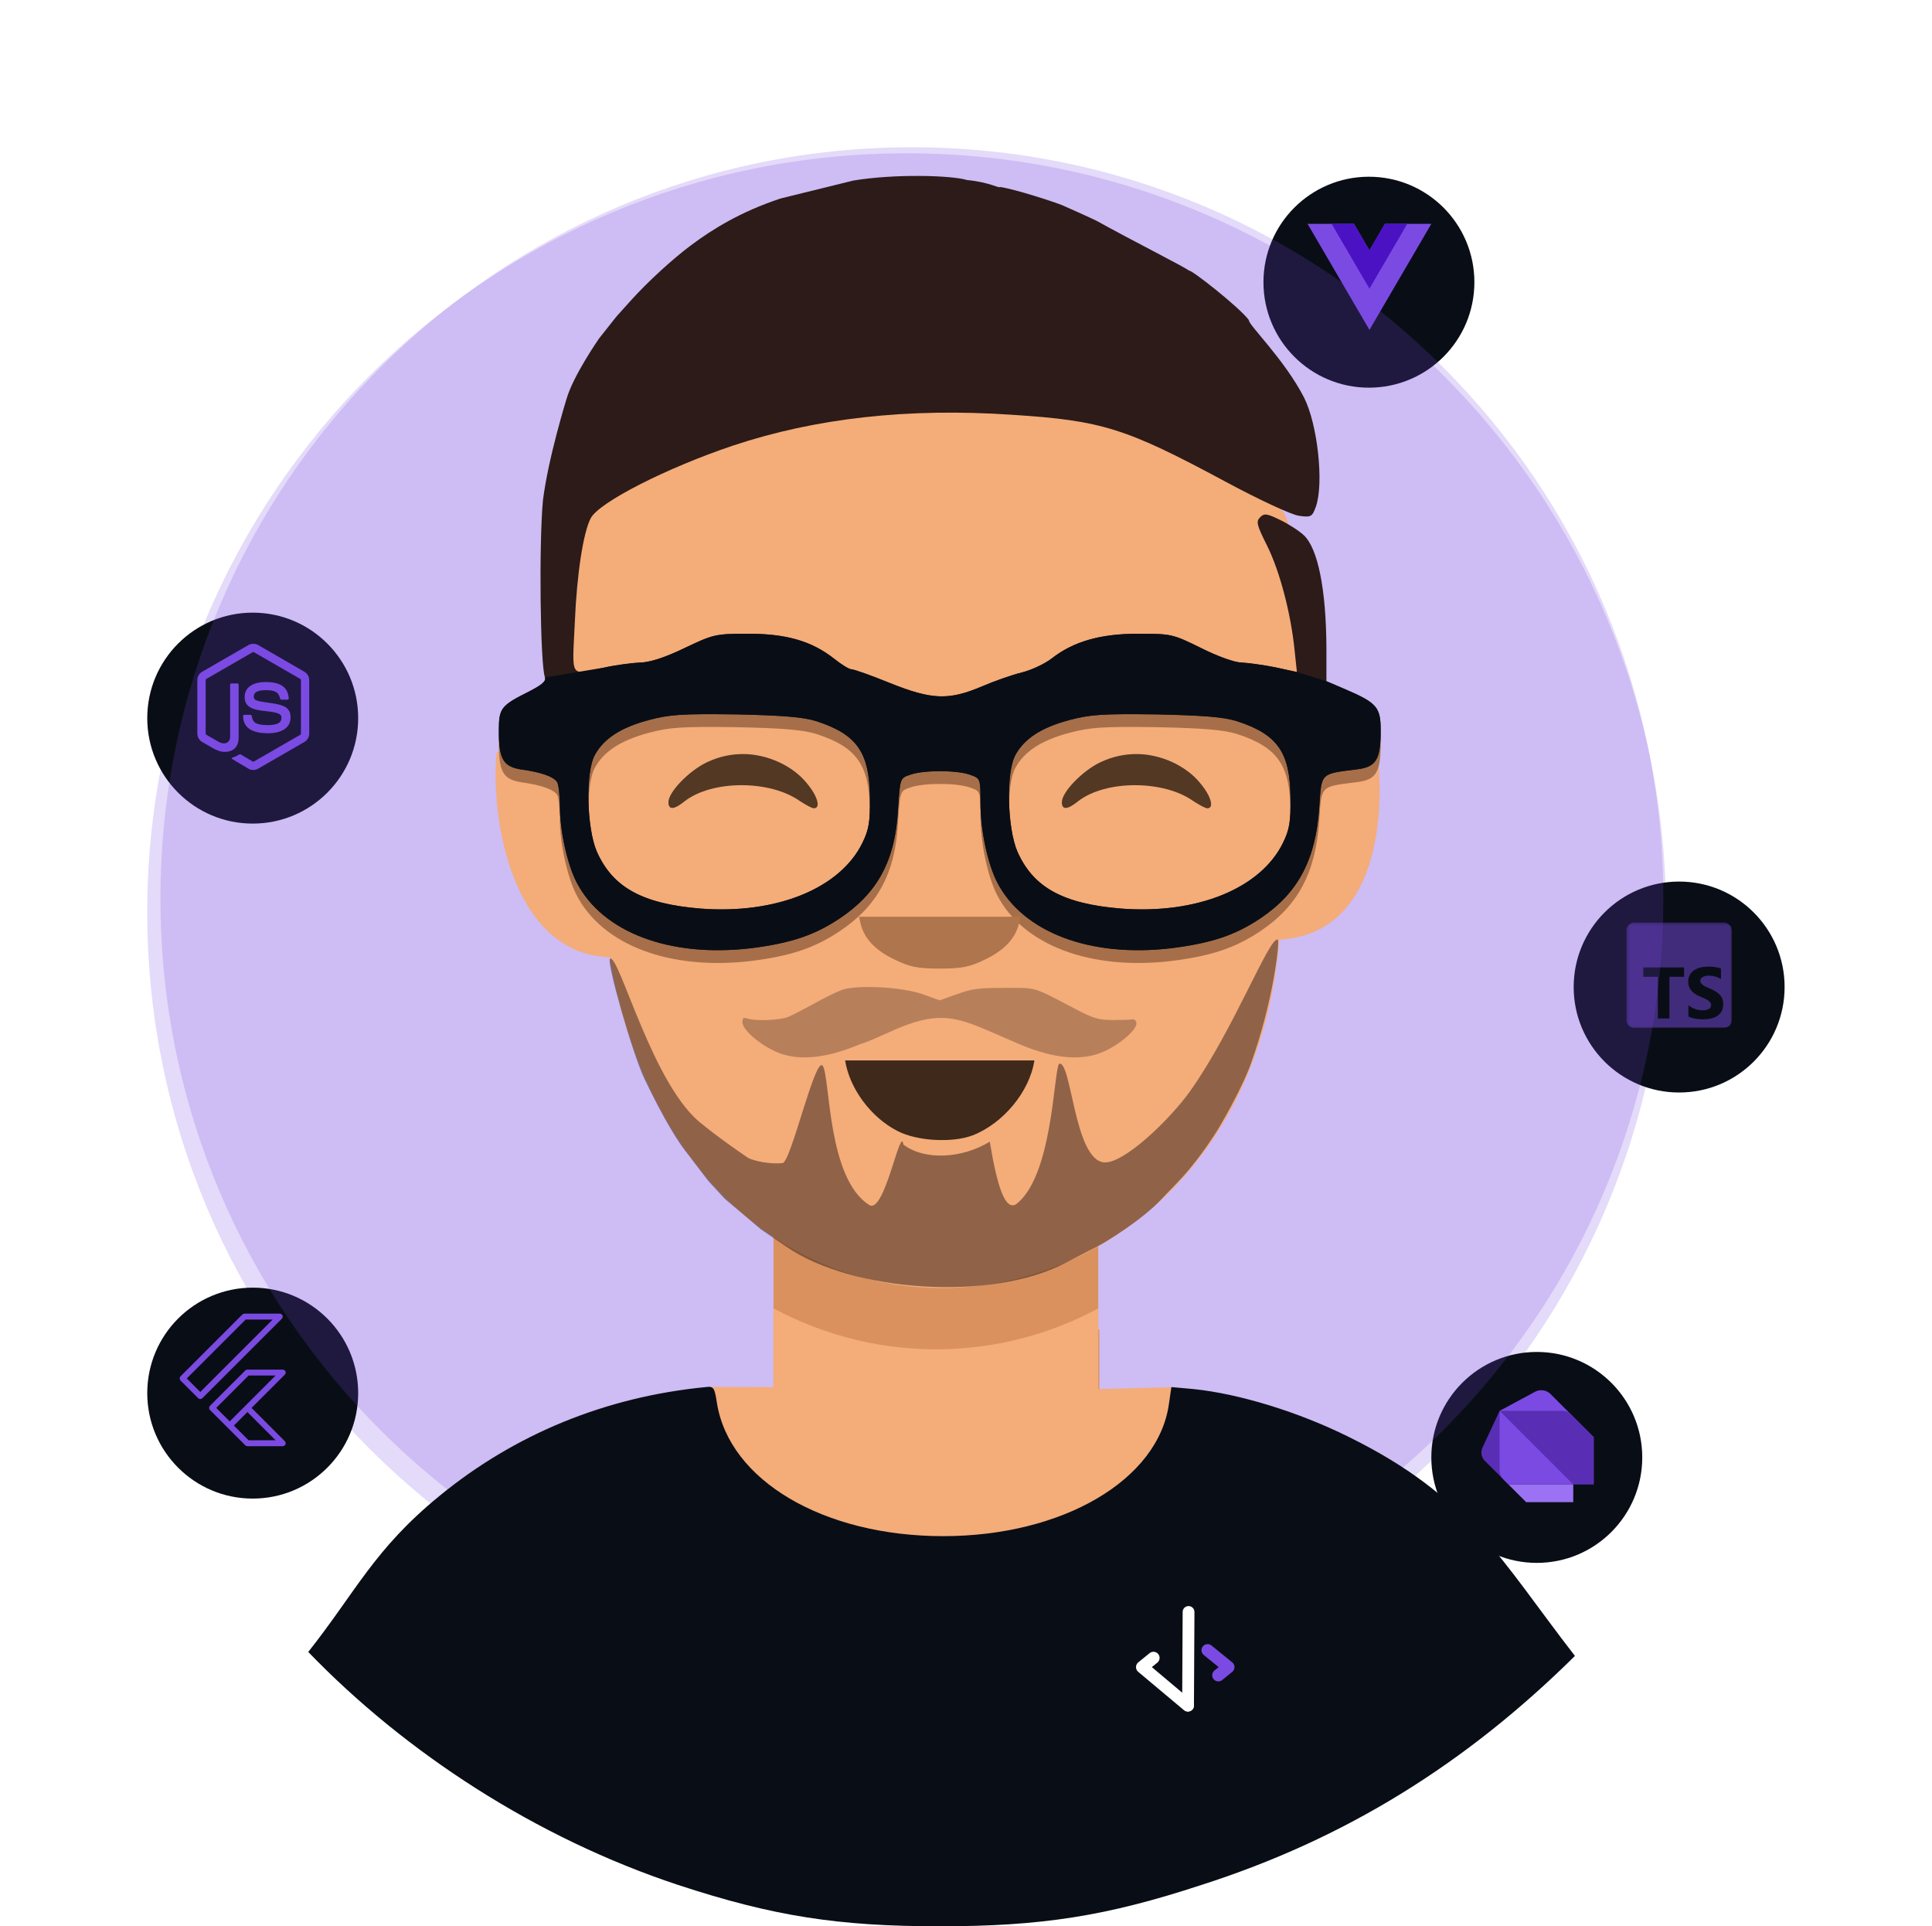 <svg width="656" height="654" viewBox="0 0 656 654" fill="none" xmlns="http://www.w3.org/2000/svg">
<g clip-path="url(#clip0_6_86)">
<path d="M565.667 309.713C565.667 167.408 450.231 52.046 307.834 52.046C165.436 52.046 50 167.408 50 309.713C50 452.018 165.436 567.379 307.834 567.379C450.231 567.379 565.667 452.018 565.667 309.713Z" fill="#7B4AE2" fill-opacity="0.2"/>
<g filter="url(#filter0_d_6_86)">
<path d="M570.143 366.92C589.92 366.92 605.953 350.887 605.953 331.11C605.953 311.333 589.92 295.3 570.143 295.3C550.366 295.3 534.333 311.333 534.333 331.11C534.333 350.887 550.366 366.92 570.143 366.92Z" fill="#090E16"/>
</g>
<g filter="url(#filter1_d_6_86)">
<path d="M521.81 526.62C541.588 526.62 557.62 510.588 557.62 490.81C557.62 471.033 541.588 455 521.81 455C502.033 455 486 471.033 486 490.81C486 510.588 502.033 526.62 521.81 526.62Z" fill="#090E16"/>
</g>
<mask id="mask0_6_86" style="mask-type:luminance" maskUnits="userSpaceOnUse" x="552" y="313" width="37" height="37">
<path d="M588.048 313.205H552.238V349.015H588.048V313.205Z" fill="white"/>
</mask>
<g mask="url(#mask0_6_86)">
<path fill-rule="evenodd" clip-rule="evenodd" d="M585.251 313.205H555.036C553.491 313.205 552.238 314.458 552.238 316.003V346.218C552.238 347.763 553.491 349.015 555.036 349.015H585.251C586.796 349.015 588.049 347.763 588.049 346.218V316.003C588.049 314.458 586.796 313.205 585.251 313.205ZM573.293 345.112V341.248C573.994 341.836 574.755 342.277 575.577 342.57C576.399 342.864 577.229 343.011 578.066 343.011C578.558 343.011 578.987 342.967 579.353 342.878C579.72 342.79 580.026 342.667 580.272 342.51C580.517 342.353 580.701 342.168 580.821 341.955C580.942 341.741 581.003 341.51 581.003 341.26C581.003 340.922 580.906 340.621 580.713 340.355C580.519 340.089 580.256 339.844 579.921 339.618C579.587 339.393 579.19 339.176 578.731 338.967C578.272 338.757 577.776 338.544 577.245 338.327C575.891 337.763 574.882 337.075 574.218 336.262C573.553 335.449 573.221 334.467 573.221 333.316C573.221 332.415 573.402 331.64 573.765 330.992C574.127 330.344 574.621 329.811 575.245 329.392C575.869 328.974 576.592 328.666 577.414 328.469C578.236 328.271 579.106 328.173 580.024 328.173C580.926 328.173 581.726 328.227 582.423 328.336C583.119 328.444 583.762 328.611 584.35 328.837V332.447C584.06 332.246 583.744 332.068 583.401 331.916C583.059 331.763 582.706 331.636 582.344 331.535C581.981 331.434 581.621 331.36 581.262 331.312C580.904 331.264 580.564 331.239 580.241 331.239C579.798 331.239 579.396 331.282 579.033 331.366C578.671 331.451 578.364 331.569 578.115 331.722C577.865 331.875 577.672 332.058 577.535 332.272C577.398 332.485 577.329 332.724 577.329 332.99C577.329 333.28 577.406 333.539 577.559 333.769C577.712 333.998 577.929 334.216 578.211 334.421C578.493 334.626 578.836 334.827 579.238 335.024C579.641 335.222 580.096 335.425 580.604 335.634C581.297 335.924 581.919 336.232 582.471 336.558C583.023 336.884 583.496 337.252 583.891 337.663C584.285 338.073 584.587 338.542 584.797 339.069C585.006 339.596 585.111 340.21 585.111 340.91C585.111 341.876 584.928 342.687 584.561 343.343C584.195 343.999 583.697 344.53 583.069 344.937C582.441 345.343 581.71 345.635 580.876 345.812C580.042 345.989 579.162 346.078 578.236 346.078C577.285 346.078 576.381 345.997 575.523 345.836C574.665 345.675 573.922 345.434 573.293 345.112ZM571.822 331.634H566.854V345.798H562.918V331.634H557.974V328.452H571.822V331.634Z" fill="#7B4AE2" fill-opacity="0.5"/>
</g>
<g filter="url(#filter2_d_6_86)">
<path d="M85.81 275.62C105.588 275.62 121.62 259.588 121.62 239.81C121.62 220.033 105.588 204 85.81 204C66.033 204 50 220.033 50 239.81C50 259.588 66.033 275.62 85.81 275.62Z" fill="#090E16"/>
</g>
<g filter="url(#filter3_d_6_86)">
<path d="M85.81 504.79C105.588 504.79 121.62 488.757 121.62 468.98C121.62 449.203 105.588 433.17 85.81 433.17C66.033 433.17 50 449.203 50 468.98C50 488.757 66.033 504.79 85.81 504.79Z" fill="#090E16"/>
</g>
<g filter="url(#filter4_d_6_86)">
<path d="M464.81 127.62C484.588 127.62 500.62 111.588 500.62 91.81C500.62 72.033 484.588 56 464.81 56C445.033 56 429 72.033 429 91.81C429 111.588 445.033 127.62 464.81 127.62Z" fill="#090E16"/>
</g>
<path d="M83 446C82.735 446 82.48 446.105 82.293 446.293L61.293 467.293C61.105 467.481 61 467.735 61 468C61 468.265 61.105 468.519 61.293 468.707L67.293 474.707C67.48 474.894 67.735 475 68 475C68.265 475 68.519 474.894 68.707 474.707L95.707 447.707C95.847 447.567 95.942 447.389 95.98 447.195C96.019 447.001 95.999 446.8 95.923 446.617C95.848 446.435 95.72 446.279 95.555 446.169C95.391 446.059 95.198 446 95 446H83ZM83.414 448H92.586L68 472.586L63.414 468L83.414 448ZM84 465C83.735 465 83.48 465.105 83.293 465.293L71.293 477.293C71.105 477.481 71 477.735 71 478C71 478.265 71.105 478.519 71.293 478.707L77.293 484.707L83.293 490.707C83.48 490.895 83.735 491 84 491H96C96.198 491 96.391 490.941 96.555 490.831C96.72 490.721 96.848 490.565 96.923 490.383C96.999 490.2 97.019 489.999 96.98 489.805C96.942 489.611 96.847 489.433 96.707 489.293L85.414 478L96.707 466.707C96.847 466.567 96.942 466.389 96.98 466.195C97.019 466.001 96.999 465.8 96.923 465.617C96.848 465.435 96.72 465.279 96.555 465.169C96.391 465.059 96.198 465 96 465H84ZM84.414 467H93.586L78 482.586L73.414 478L84.414 467ZM84 479.414L93.586 489H84.414L79.414 484L84 479.414Z" fill="#7B4AE2"/>
<g filter="url(#filter5_f_6_86)">
<path d="M309.624 560.296C450.538 560.296 564.772 446.062 564.772 305.148C564.772 164.234 450.538 50 309.624 50C168.71 50 54.476 164.234 54.476 305.148C54.476 446.062 168.71 560.296 309.624 560.296Z" fill="#7B4AE2" fill-opacity="0.2"/>
</g>
<g filter="url(#filter6_i_6_86)">
<path fill-rule="evenodd" clip-rule="evenodd" d="M262.636 404.465C299.391 424.056 340.608 421.88 372.901 404.463V447.383L373.266 447.373V472.573H262.636V404.465Z" fill="#DA915D"/>
<path fill-rule="evenodd" clip-rule="evenodd" d="M262.635 440.226C299.39 459.819 340.607 457.642 372.901 440.226V467.595L397.734 466.977L398.042 466.988C398.042 532.959 240.326 542.834 240.326 466.889L240.942 466.861L262.635 466.972V440.226Z" fill="#F4AC79"/>
<path fill-rule="evenodd" clip-rule="evenodd" d="M198.067 169.098C285.781 113.249 397.996 133.109 435.909 169.937C446.87 196.314 447.645 221.755 444.42 249.065C451.825 243.751 460.631 244.967 467.569 249.916C470.38 272.577 468.113 313.095 434.373 315.04C422.757 459.646 235.785 483.131 207.015 320.999C173.575 319.845 166.527 273.364 168.616 251.608C176.639 245.504 185.801 248.576 191.487 251.307L198.067 169.098Z" fill="#F4AC79"/>
<path fill-rule="evenodd" clip-rule="evenodd" d="M185.039 230.339C185.499 231.604 184.002 232.87 179.511 235.172C170.215 239.815 169.4 240.78 169.377 248.053V248.405C169.377 258.185 170.874 260.715 177.322 261.637C183.887 262.558 188.034 264.053 189.186 265.894C189.645 266.7 190.107 270.382 190.107 274.179C190.107 282.349 192.64 293.856 195.75 299.839C204.502 316.87 227.304 325.5 254.943 322.278C268.533 320.551 276.479 317.905 285.116 312.151C298.015 303.522 304.003 292.475 304.924 275.1C305.616 264.513 305.616 264.513 309.071 263.362C313.562 261.752 324.733 261.752 329.34 263.362C332.909 264.628 332.909 264.628 332.909 272.799C332.909 282.234 335.328 293.511 338.552 299.84C347.305 316.87 370.107 325.5 397.631 322.278C411.336 320.552 419.282 317.905 427.92 312.153C440.818 303.523 446.807 292.131 447.958 274.295C448.764 262.558 448.189 263.133 460.857 261.522C467.305 260.717 468.803 258.185 468.803 248.289C468.803 240.464 467.536 238.97 456.826 234.367L450.376 231.604L440.357 228.499L432.987 226.888C428.956 226.082 423.774 225.391 421.585 225.276C419.282 225.276 413.525 223.204 407.767 220.329C398.207 215.61 397.747 215.495 386.461 215.495C373.563 215.495 364.464 218.142 357.093 223.896C354.906 225.621 350.299 227.807 347.074 228.613C343.734 229.419 337.516 231.605 333.255 233.446C322.084 238.164 316.326 237.934 302.046 232.18C295.827 229.65 289.953 227.577 289.148 227.577C288.34 227.577 285.692 225.967 283.274 224.011C275.673 218.027 267.151 215.495 254.022 215.495C242.851 215.495 242.161 215.726 232.257 220.444C225.577 223.666 220.394 225.276 217.285 225.276C214.75 225.391 209.223 226.082 205.077 227.003L185.039 230.339ZM277.17 245.183C290.988 249.67 295.249 255.768 295.365 271.187C295.48 279.358 295.02 282.005 292.832 286.491C285.232 302.026 263.58 310.772 237.898 308.815C218.206 307.204 208.071 301.681 202.659 289.484C199.204 281.544 198.743 262.558 201.967 256.689C204.962 251.165 210.721 247.369 220.163 244.837C227.534 242.881 231.565 242.651 249.991 242.881C265.883 243.226 272.794 243.802 277.17 245.183ZM419.972 245.183C433.793 249.67 438.053 255.768 438.169 271.187C438.284 279.358 437.823 282.005 435.635 286.491C428.034 302.026 406.383 310.772 380.701 308.815C361.009 307.204 350.874 301.681 345.461 289.484C342.006 281.544 341.546 262.558 344.77 256.689C347.765 251.165 353.523 247.369 362.966 244.837C370.337 242.881 374.367 242.651 392.793 242.881C408.686 243.226 415.596 243.802 419.972 245.183Z" fill="#A66F49"/>
<path fill-rule="evenodd" clip-rule="evenodd" d="M280.976 59.463L265.003 63.398C251.318 67.946 241.807 73.885 234.444 79.406C228.504 83.86 220.22 91.355 214.192 98.035L209.347 103.417L203.446 110.867C203.446 110.867 194.633 123.495 192.36 131.458C192.36 131.458 186.115 151.532 184.347 165.938C182.966 180.666 183.426 221.746 185.039 226.003C185.499 227.269 184.002 228.535 179.511 230.836C170.067 235.554 169.377 236.474 169.377 244.069C169.377 253.85 170.874 256.381 177.323 257.302C183.887 258.222 188.033 259.718 189.185 261.559C189.645 262.365 190.106 266.047 190.106 269.844C190.106 278.014 192.64 289.521 195.749 295.504C204.502 312.535 227.304 321.164 254.944 317.943C268.533 316.217 276.479 313.57 285.116 307.817C298.015 299.187 304.003 288.14 304.925 270.765C305.616 260.178 305.616 260.178 309.071 259.028C313.562 257.417 324.733 257.417 329.339 259.028C332.91 260.294 332.91 260.294 332.91 268.464C332.91 277.9 335.328 289.176 338.553 295.505C347.305 312.535 370.107 321.165 397.631 317.944C411.336 316.217 419.282 313.571 427.92 307.818C440.818 299.188 446.807 287.796 447.958 269.96C448.764 258.223 448.189 258.799 460.857 257.187C467.306 256.382 468.803 253.85 468.803 243.955C468.803 236.13 467.536 234.634 456.826 230.032L450.377 227.27V215.763C450.261 196.086 447.498 182.163 442.66 177.675C441.048 176.18 437.478 173.878 434.599 172.497C430.108 170.311 429.187 170.196 427.805 171.692C426.423 173.073 426.768 174.339 430.223 181.243C434.484 189.758 438.284 204.141 439.551 216.569L440.357 224.164L432.987 222.552C428.956 221.747 423.774 221.057 421.585 220.942C419.282 220.942 413.524 218.87 407.766 215.994C398.207 211.276 397.747 211.16 386.461 211.16C373.562 211.16 364.464 213.807 357.094 219.56C354.906 221.287 350.299 223.473 347.075 224.279C343.735 225.084 337.516 227.27 333.255 229.111C322.084 233.829 316.326 233.599 302.045 227.845C295.827 225.314 289.953 223.243 289.147 223.243C288.341 223.243 285.692 221.632 283.274 219.676C275.673 213.692 267.151 211.16 254.022 211.16C242.851 211.16 242.16 211.391 232.256 216.108C225.576 219.33 220.394 220.942 217.285 220.942C214.751 221.057 209.223 221.747 205.078 222.667C193.331 225.199 194.252 226.695 195.173 207.363C195.864 190.794 198.052 176.756 200.586 171.922C203.465 166.514 226.267 154.892 248.84 147.298C276.825 137.977 308.264 134.41 343.735 136.827C374.138 138.783 382.2 141.314 415.828 159.38C427.574 165.709 438.515 170.772 441.048 171.117C445.195 171.692 445.54 171.462 446.806 168.009C449.571 160.07 447.382 140.048 442.776 130.958C436.043 117.898 423.779 106.185 424.053 104.688C420.815 100.258 403.924 87.059 403.702 87.897C403.616 87.351 384.185 77.57 372.41 71.007C372.41 71.007 369.886 69.729 360.6 65.641C357.578 64.439 344.955 60.322 339.703 59.497C339.06 59.996 336.167 57.888 328.36 57.123C323.103 55.529 303.897 54.944 289.695 57.309L280.976 59.463ZM277.169 240.847C290.989 245.335 295.25 251.434 295.365 266.853C295.481 275.022 295.02 277.669 292.832 282.157C285.231 297.691 263.58 306.436 237.898 304.48C218.206 302.869 208.071 297.346 202.659 285.148C199.204 277.209 198.743 258.222 201.967 252.354C204.962 246.831 210.72 243.034 220.163 240.502C227.534 238.546 231.565 238.315 249.991 238.546C265.883 238.891 272.793 239.466 277.169 240.847ZM419.972 240.847C433.792 245.335 438.053 251.434 438.168 266.853C438.284 275.022 437.823 277.669 435.635 282.157C428.034 297.691 406.383 306.436 380.701 304.48C361.009 302.869 350.874 297.346 345.462 285.148C342.007 277.209 341.546 258.222 344.77 252.354C347.765 246.831 353.523 243.034 362.966 240.502C370.337 238.546 374.368 238.315 392.794 238.546C408.686 238.891 415.596 239.466 419.972 240.847Z" fill="#2C1B18"/>
<path fill-rule="evenodd" clip-rule="evenodd" d="M240.087 254.771C233.983 257.647 226.957 264.897 226.957 268.349C226.957 270.995 228.8 270.995 232.37 268.119C241.698 260.754 261.507 260.754 271.641 268.003C273.599 269.269 275.672 270.419 276.363 270.419C278.781 270.419 277.63 266.277 273.945 261.904C269.108 255.921 260.471 252.009 252.293 252.009C248.032 252.009 244.002 252.93 240.087 254.771Z" fill="#533824"/>
<path fill-rule="evenodd" clip-rule="evenodd" d="M373.677 254.771C367.573 257.647 360.548 264.897 360.548 268.349C360.548 270.995 362.391 270.995 365.961 268.119C375.289 260.754 395.097 260.754 405.232 268.003C407.189 269.269 409.262 270.419 409.954 270.419C412.372 270.419 411.22 266.277 407.535 261.904C402.698 255.921 394.061 252.009 385.884 252.009C381.623 252.009 377.593 252.93 373.677 254.771Z" fill="#533824"/>
<path fill-rule="evenodd" clip-rule="evenodd" d="M292.256 309.773C293.523 314.721 297.208 318.634 303.657 321.741C308.84 324.272 311.488 324.848 319.089 324.848C326.69 324.848 329.339 324.272 334.521 321.741C340.97 318.634 344.655 314.722 345.922 309.773L346.498 307.242H319.089H291.68L292.256 309.773Z" fill="#AF754C"/>
<path fill-rule="evenodd" clip-rule="evenodd" d="M185.039 226.003C185.499 227.269 184.002 228.535 179.511 230.836C170.215 235.479 169.4 236.446 169.377 243.718V244.07C169.377 253.85 170.874 256.381 177.322 257.302C183.887 258.222 188.034 259.718 189.186 261.559C189.645 262.365 190.107 266.047 190.107 269.844C190.107 278.014 192.64 289.522 195.75 295.504C204.502 312.535 227.304 321.164 254.943 317.943C268.533 316.216 276.479 313.57 285.116 307.817C298.015 299.187 304.003 288.141 304.924 270.765C305.616 260.178 305.616 260.178 309.071 259.028C313.562 257.418 324.733 257.418 329.34 259.028C332.909 260.293 332.909 260.293 332.909 268.464C332.909 277.899 335.328 289.176 338.552 295.506C347.305 312.535 370.107 321.164 397.631 317.943C411.336 316.217 419.282 313.57 427.92 307.818C440.818 299.188 446.807 287.796 447.958 269.96C448.764 258.222 448.189 258.799 460.857 257.187C467.305 256.382 468.803 253.85 468.803 243.954C468.803 236.13 467.536 234.635 456.826 230.032L450.376 227.269L440.357 224.164L432.987 222.552C428.956 221.747 423.774 221.056 421.585 220.941C419.282 220.941 413.525 218.87 407.767 215.994C398.207 211.276 397.747 211.16 386.461 211.16C373.563 211.16 364.464 213.807 357.093 219.561C354.906 221.286 350.299 223.473 347.074 224.278C343.734 225.084 337.516 227.27 333.255 229.111C322.084 233.829 316.326 233.599 302.046 227.845C295.827 225.315 289.953 223.242 289.148 223.242C288.34 223.242 285.692 221.632 283.274 219.676C275.673 213.692 267.151 211.16 254.022 211.16C242.851 211.16 242.161 211.391 232.257 216.109C225.577 219.331 220.394 220.941 217.285 220.941C214.75 221.056 209.223 221.747 205.077 222.667L185.039 226.003ZM277.17 240.848C290.988 245.336 295.249 251.434 295.365 266.853C295.48 275.023 295.02 277.67 292.832 282.156C285.232 297.691 263.58 306.437 237.898 304.479C218.206 302.869 208.071 297.346 202.659 285.149C199.204 277.209 198.743 258.222 201.967 252.354C204.962 246.83 210.721 243.034 220.163 240.502C227.534 238.546 231.565 238.316 249.991 238.546C265.883 238.89 272.794 239.467 277.17 240.848ZM419.972 240.848C433.793 245.336 438.053 251.434 438.169 266.853C438.284 275.023 437.823 277.67 435.635 282.156C428.034 297.691 406.383 306.437 380.701 304.479C361.009 302.869 350.874 297.346 345.461 285.149C342.006 277.209 341.546 258.222 344.77 252.354C347.765 246.83 353.523 243.034 362.966 240.502C370.337 238.546 374.367 238.316 392.793 238.546C408.686 238.89 415.596 239.467 419.972 240.848Z" fill="#090E16"/>
<path fill-rule="evenodd" clip-rule="evenodd" d="M286.958 356.03C288.455 365.581 295.711 375.362 304.694 379.965C311.258 383.417 323.35 384.107 330.26 381.461C340.625 377.434 349.608 366.617 351.22 356.03H286.958Z" fill="#3E291B"/>
<path fill-rule="evenodd" clip-rule="evenodd" d="M285.974 332.045C284.22 332.682 279.915 334.752 276.407 336.744C272.899 338.655 268.913 340.727 267.558 341.285C264.768 342.399 256.557 342.718 253.926 341.842C252.411 341.363 252.092 341.523 252.092 343.036C252.092 345.506 257.275 350.126 262.935 352.835C270.269 356.339 279.835 355.622 291.794 350.604C296.41 349.244 303.087 345.603 308.455 343.754C320.283 339.575 326.325 341.973 336.996 346.542L346.323 350.604C358.282 355.622 367.848 356.339 375.183 352.835C380.923 350.126 386.264 345.267 385.866 343.196C385.706 342.399 384.988 341.922 384.351 342.081C383.713 342.24 380.763 342.32 377.734 342.32C372.95 342.24 371.515 341.842 365.776 338.895C350.23 330.77 352.462 331.407 340.982 331.407C331.814 331.407 329.98 331.725 324.879 333.558L319.058 335.628L313.318 333.558C306.303 331.088 291.395 330.292 285.974 332.045Z" fill="#2C1B18" fill-opacity="0.302"/>
<path d="M359.721 578.002L367.116 571.994C368.83 570.602 371.349 570.861 372.742 572.574C374.136 574.286 373.876 576.802 372.162 578.195L368.583 581.102L394.568 602.978C396.281 604.37 396.541 606.887 395.148 608.599C394.357 609.57 393.205 610.074 392.043 610.074C391.156 610.074 390.263 609.781 389.522 609.179L359.721 584.202C358.787 583.443 358.245 582.305 358.245 581.102C358.245 579.899 358.787 578.76 359.721 578.002Z" fill="#7B4AE2"/>
<path d="M392.56 541.293C394.683 541.31 396.391 543.043 396.374 545.165L396.044 606.263C396.027 608.384 394.291 610.091 392.168 610.074C391.63 610.07 391.12 609.955 390.656 609.752C389.291 609.154 388.341 607.786 388.354 606.201L388.685 545.104C388.702 542.982 390.437 541.276 392.56 541.293Z" fill="#7B4AE2"/>
<path d="M409.437 583.321L412.169 581.102L402.441 573.198C400.727 571.806 400.468 569.29 401.861 567.577C403.254 565.865 405.773 565.606 407.487 566.998L421.03 578.002C421.965 578.76 422.507 579.899 422.507 581.102C422.507 582.305 421.965 583.443 421.03 584.202L414.483 589.522C413.742 590.123 412.849 590.417 411.963 590.417C410.8 590.417 409.648 589.913 408.857 588.942C407.464 587.23 407.724 584.713 409.437 583.321Z" fill="#C83267"/>
<path fill-rule="evenodd" clip-rule="evenodd" d="M239.624 466.93C205.652 470.236 174.789 482.889 149.107 503.977C127.008 522.046 120.843 536.407 104.663 556.86C137.629 591.033 181.958 619.988 230.298 635.98C262.543 646.58 284.54 650 319.088 650C353.639 650 375.634 646.58 407.881 635.98C456.649 620.396 497.728 594.859 534.759 558.205C509.396 525.495 498.957 504.057 458.091 483.914C440.931 475.365 420.778 469.21 405.346 467.614L398.078 466.959L397.733 466.952L396.939 472.402C393.485 498.392 360.895 517.542 320.241 517.542C279.589 517.542 247.573 498.619 243.426 472.288C242.621 467.045 242.274 466.588 239.626 466.93H239.624Z" fill="#090E16"/>
<path fill-rule="evenodd" clip-rule="evenodd" d="M266.874 419.19L258.379 413.387L246.024 402.944L240.459 396.905L233.756 388.11C230.444 384.106 225.663 376.545 218.828 362.305C214.776 353.864 205.757 322.17 207.144 321.502C210.288 319.988 221.808 365.566 238.768 377.934C238.768 377.934 243.531 381.979 254.151 389.214C254.151 389.214 258.852 391.378 265.694 390.9C268.539 390.702 276.84 354.264 279.345 357.866C281.934 361.587 280.811 396.155 295.169 405.125C300.377 408.378 305.769 377.54 306.745 384.6C313.818 390.001 326.492 389.448 336.065 383.62C338.666 399.095 341.258 406.933 344.954 404.892C357.334 395.586 357.706 360.707 359.548 357.214C363.805 355.414 364.65 389.497 374.757 390.635C381.374 391.38 397.333 376.05 404.282 366.202C419.103 345.196 431.078 313.699 433.868 315.042C434.583 315.382 432.518 335.446 424.752 357.099C422.145 364.367 416.305 374.816 414.002 378.673C411.517 382.834 407.541 388.531 403.454 393.404C400.308 397.155 397.096 400.191 394.447 403.059C387.73 410.329 374.75 418.085 373.078 418.923L361.693 424.803C337 437.882 289.396 434.799 266.874 419.19Z" fill="#2C1B18" fill-opacity="0.502"/>
<path d="M386.489 560.392L390.339 557.264C391.231 556.539 392.542 556.675 393.267 557.566C393.993 558.457 393.858 559.768 392.965 560.492L391.103 562.006L404.628 573.396C405.521 574.12 405.656 575.431 404.93 576.322C404.519 576.828 403.919 577.09 403.314 577.09C402.853 577.09 402.388 576.938 402.002 576.624L386.489 563.62C386.003 563.225 385.721 562.632 385.721 562.006C385.721 561.38 386.003 560.787 386.489 560.392Z" fill="white"/>
<path d="M403.584 541.28C404.689 541.289 405.578 542.191 405.569 543.296L405.397 575.106C405.388 576.211 404.485 577.099 403.379 577.09C403.099 577.088 402.834 577.028 402.592 576.923C401.882 576.611 401.387 575.899 401.394 575.074L401.566 543.264C401.575 542.16 402.478 541.271 403.584 541.28Z" fill="white"/>
<path d="M412.369 563.161L413.791 562.006L408.727 557.891C407.835 557.167 407.7 555.856 408.425 554.965C409.15 554.073 410.461 553.938 411.353 554.663L418.404 560.392C418.89 560.787 419.172 561.38 419.172 562.006C419.172 562.632 418.89 563.225 418.404 563.62L414.996 566.39C414.609 566.703 414.145 566.856 413.684 566.856C413.078 566.856 412.478 566.594 412.067 566.088C411.342 565.196 411.477 563.886 412.369 563.161Z" fill="#7B4AE2"/>
</g>
<path d="M86.007 261.419C85.433 261.419 84.864 261.269 84.361 260.979L79.121 257.876C78.338 257.438 78.72 257.283 78.978 257.194C80.022 256.829 80.233 256.746 81.347 256.113C81.464 256.046 81.617 256.07 81.737 256.141L85.763 258.53C85.908 258.609 86.115 258.609 86.249 258.53L101.946 249.469C102.091 249.386 102.186 249.218 102.186 249.045V230.932C102.186 230.751 102.092 230.59 101.943 230.5L86.253 221.446C86.108 221.36 85.915 221.36 85.77 221.446L70.082 230.499C69.93 230.585 69.833 230.754 69.833 230.927V249.041C69.833 249.214 69.927 249.379 70.077 249.461L74.376 251.944C76.71 253.111 78.136 251.736 78.136 250.353V232.476C78.136 232.221 78.336 232.024 78.592 232.024H80.58C80.828 232.024 81.032 232.22 81.032 232.476V250.362C81.032 253.474 79.335 255.262 76.384 255.262C75.476 255.262 74.761 255.262 72.765 254.28L68.647 251.907C67.629 251.317 67 250.216 67 249.042V230.928C67 229.749 67.629 228.649 68.646 228.067L84.36 219.002C85.354 218.44 86.674 218.44 87.661 219.002L103.355 228.071C104.367 228.656 105 229.753 105 230.932V249.046C105 250.221 104.367 251.317 103.354 251.907L87.66 260.971C87.157 261.262 86.587 261.411 86.006 261.411" fill="#7B4AE2"/>
<path d="M90.856 248.937C83.988 248.937 82.548 245.784 82.548 243.14C82.548 242.889 82.751 242.688 83.003 242.688H85.031C85.255 242.688 85.444 242.851 85.479 243.072C85.785 245.138 86.697 246.18 90.85 246.18C94.158 246.18 95.565 245.433 95.565 243.678C95.565 242.668 95.164 241.918 90.025 241.415C85.726 240.991 83.07 240.044 83.07 236.606C83.07 233.439 85.742 231.553 90.217 231.553C95.243 231.553 97.734 233.298 98.048 237.046C98.06 237.176 98.013 237.301 97.926 237.396C97.84 237.486 97.718 237.541 97.592 237.541H95.553C95.341 237.541 95.156 237.392 95.113 237.187C94.622 235.014 93.435 234.319 90.209 234.319C86.598 234.319 86.178 235.576 86.178 236.519C86.178 237.662 86.673 237.996 91.545 238.641C96.37 239.281 98.661 240.185 98.661 243.576C98.661 246.994 95.808 248.955 90.834 248.955" fill="#7B4AE2"/>
<path d="M464.987 85L459.734 76H443.974L464.987 112L486 76H470.24L464.987 85Z" fill="#7B4AE2"/>
<path d="M470.24 76L464.987 85L459.734 76H452.146L464.987 98L477.828 76H470.24Z" fill="#4B12C4"/>
<path d="M509.191 479L512.191 504L504.172 495.981C502.983 494.792 502.664 492.985 503.376 491.461L509.191 479Z" fill="#592EB4"/>
<path d="M526.51 473.319C525.665 472.474 524.52 472 523.326 472C522.581 472 521.847 472.185 521.191 472.538L509.191 479V499.343C509.191 500.404 509.612 501.421 510.363 502.171L512.191 504H534.191V499L541.191 488L526.51 473.319Z" fill="#7B4AE2"/>
<path d="M509.191 479H530.534C531.595 479 532.612 479.421 533.362 480.172L541.191 488V504H534.191L509.191 479Z" fill="#592EB4"/>
<path d="M534.191 504H512.191L518.191 510H534.191V504Z" fill="#9B72F3"/>
</g>
<defs>
<filter id="filter0_d_6_86" x="484.333" y="249.3" width="171.62" height="171.62" filterUnits="userSpaceOnUse" color-interpolation-filters="sRGB">
<feFlood flood-opacity="0" result="BackgroundImageFix"/>
<feColorMatrix in="SourceAlpha" type="matrix" values="0 0 0 0 0 0 0 0 0 0 0 0 0 0 0 0 0 0 127 0" result="hardAlpha"/>
<feOffset dy="4"/>
<feGaussianBlur stdDeviation="25"/>
<feComposite in2="hardAlpha" operator="out"/>
<feColorMatrix type="matrix" values="0 0 0 0 0 0 0 0 0 0 0 0 0 0 0 0 0 0 0.5 0"/>
<feBlend mode="normal" in2="BackgroundImageFix" result="effect1_dropShadow_6_86"/>
<feBlend mode="normal" in="SourceGraphic" in2="effect1_dropShadow_6_86" result="shape"/>
</filter>
<filter id="filter1_d_6_86" x="436" y="409" width="171.62" height="171.62" filterUnits="userSpaceOnUse" color-interpolation-filters="sRGB">
<feFlood flood-opacity="0" result="BackgroundImageFix"/>
<feColorMatrix in="SourceAlpha" type="matrix" values="0 0 0 0 0 0 0 0 0 0 0 0 0 0 0 0 0 0 127 0" result="hardAlpha"/>
<feOffset dy="4"/>
<feGaussianBlur stdDeviation="25"/>
<feComposite in2="hardAlpha" operator="out"/>
<feColorMatrix type="matrix" values="0 0 0 0 0 0 0 0 0 0 0 0 0 0 0 0 0 0 0.5 0"/>
<feBlend mode="normal" in2="BackgroundImageFix" result="effect1_dropShadow_6_86"/>
<feBlend mode="normal" in="SourceGraphic" in2="effect1_dropShadow_6_86" result="shape"/>
</filter>
<filter id="filter2_d_6_86" x="0" y="158" width="171.62" height="171.62" filterUnits="userSpaceOnUse" color-interpolation-filters="sRGB">
<feFlood flood-opacity="0" result="BackgroundImageFix"/>
<feColorMatrix in="SourceAlpha" type="matrix" values="0 0 0 0 0 0 0 0 0 0 0 0 0 0 0 0 0 0 127 0" result="hardAlpha"/>
<feOffset dy="4"/>
<feGaussianBlur stdDeviation="25"/>
<feComposite in2="hardAlpha" operator="out"/>
<feColorMatrix type="matrix" values="0 0 0 0 0 0 0 0 0 0 0 0 0 0 0 0 0 0 0.5 0"/>
<feBlend mode="normal" in2="BackgroundImageFix" result="effect1_dropShadow_6_86"/>
<feBlend mode="normal" in="SourceGraphic" in2="effect1_dropShadow_6_86" result="shape"/>
</filter>
<filter id="filter3_d_6_86" x="0" y="387.17" width="171.62" height="171.62" filterUnits="userSpaceOnUse" color-interpolation-filters="sRGB">
<feFlood flood-opacity="0" result="BackgroundImageFix"/>
<feColorMatrix in="SourceAlpha" type="matrix" values="0 0 0 0 0 0 0 0 0 0 0 0 0 0 0 0 0 0 127 0" result="hardAlpha"/>
<feOffset dy="4"/>
<feGaussianBlur stdDeviation="25"/>
<feComposite in2="hardAlpha" operator="out"/>
<feColorMatrix type="matrix" values="0 0 0 0 0 0 0 0 0 0 0 0 0 0 0 0 0 0 0.5 0"/>
<feBlend mode="normal" in2="BackgroundImageFix" result="effect1_dropShadow_6_86"/>
<feBlend mode="normal" in="SourceGraphic" in2="effect1_dropShadow_6_86" result="shape"/>
</filter>
<filter id="filter4_d_6_86" x="379" y="10" width="171.62" height="171.62" filterUnits="userSpaceOnUse" color-interpolation-filters="sRGB">
<feFlood flood-opacity="0" result="BackgroundImageFix"/>
<feColorMatrix in="SourceAlpha" type="matrix" values="0 0 0 0 0 0 0 0 0 0 0 0 0 0 0 0 0 0 127 0" result="hardAlpha"/>
<feOffset dy="4"/>
<feGaussianBlur stdDeviation="25"/>
<feComposite in2="hardAlpha" operator="out"/>
<feColorMatrix type="matrix" values="0 0 0 0 0 0 0 0 0 0 0 0 0 0 0 0 0 0 0.5 0"/>
<feBlend mode="normal" in2="BackgroundImageFix" result="effect1_dropShadow_6_86"/>
<feBlend mode="normal" in="SourceGraphic" in2="effect1_dropShadow_6_86" result="shape"/>
</filter>
<filter id="filter5_f_6_86" x="4.476" y="3.05176e-05" width="610.296" height="610.296" filterUnits="userSpaceOnUse" color-interpolation-filters="sRGB">
<feFlood flood-opacity="0" result="BackgroundImageFix"/>
<feBlend mode="normal" in="SourceGraphic" in2="BackgroundImageFix" result="shape"/>
<feGaussianBlur stdDeviation="25" result="effect1_foregroundBlur_6_86"/>
</filter>
<filter id="filter6_i_6_86" x="104.663" y="55.727" width="430.096" height="598.272" filterUnits="userSpaceOnUse" color-interpolation-filters="sRGB">
<feFlood flood-opacity="0" result="BackgroundImageFix"/>
<feBlend mode="normal" in="SourceGraphic" in2="BackgroundImageFix" result="shape"/>
<feColorMatrix in="SourceAlpha" type="matrix" values="0 0 0 0 0 0 0 0 0 0 0 0 0 0 0 0 0 0 127 0" result="hardAlpha"/>
<feOffset dy="4"/>
<feGaussianBlur stdDeviation="2"/>
<feComposite in2="hardAlpha" operator="arithmetic" k2="-1" k3="1"/>
<feColorMatrix type="matrix" values="0 0 0 0 0 0 0 0 0 0 0 0 0 0 0 0 0 0 0.25 0"/>
<feBlend mode="normal" in2="shape" result="effect1_innerShadow_6_86"/>
</filter>
<clipPath id="clip0_6_86">
<rect width="655.953" height="654" fill="white"/>
</clipPath>
</defs>
</svg>
